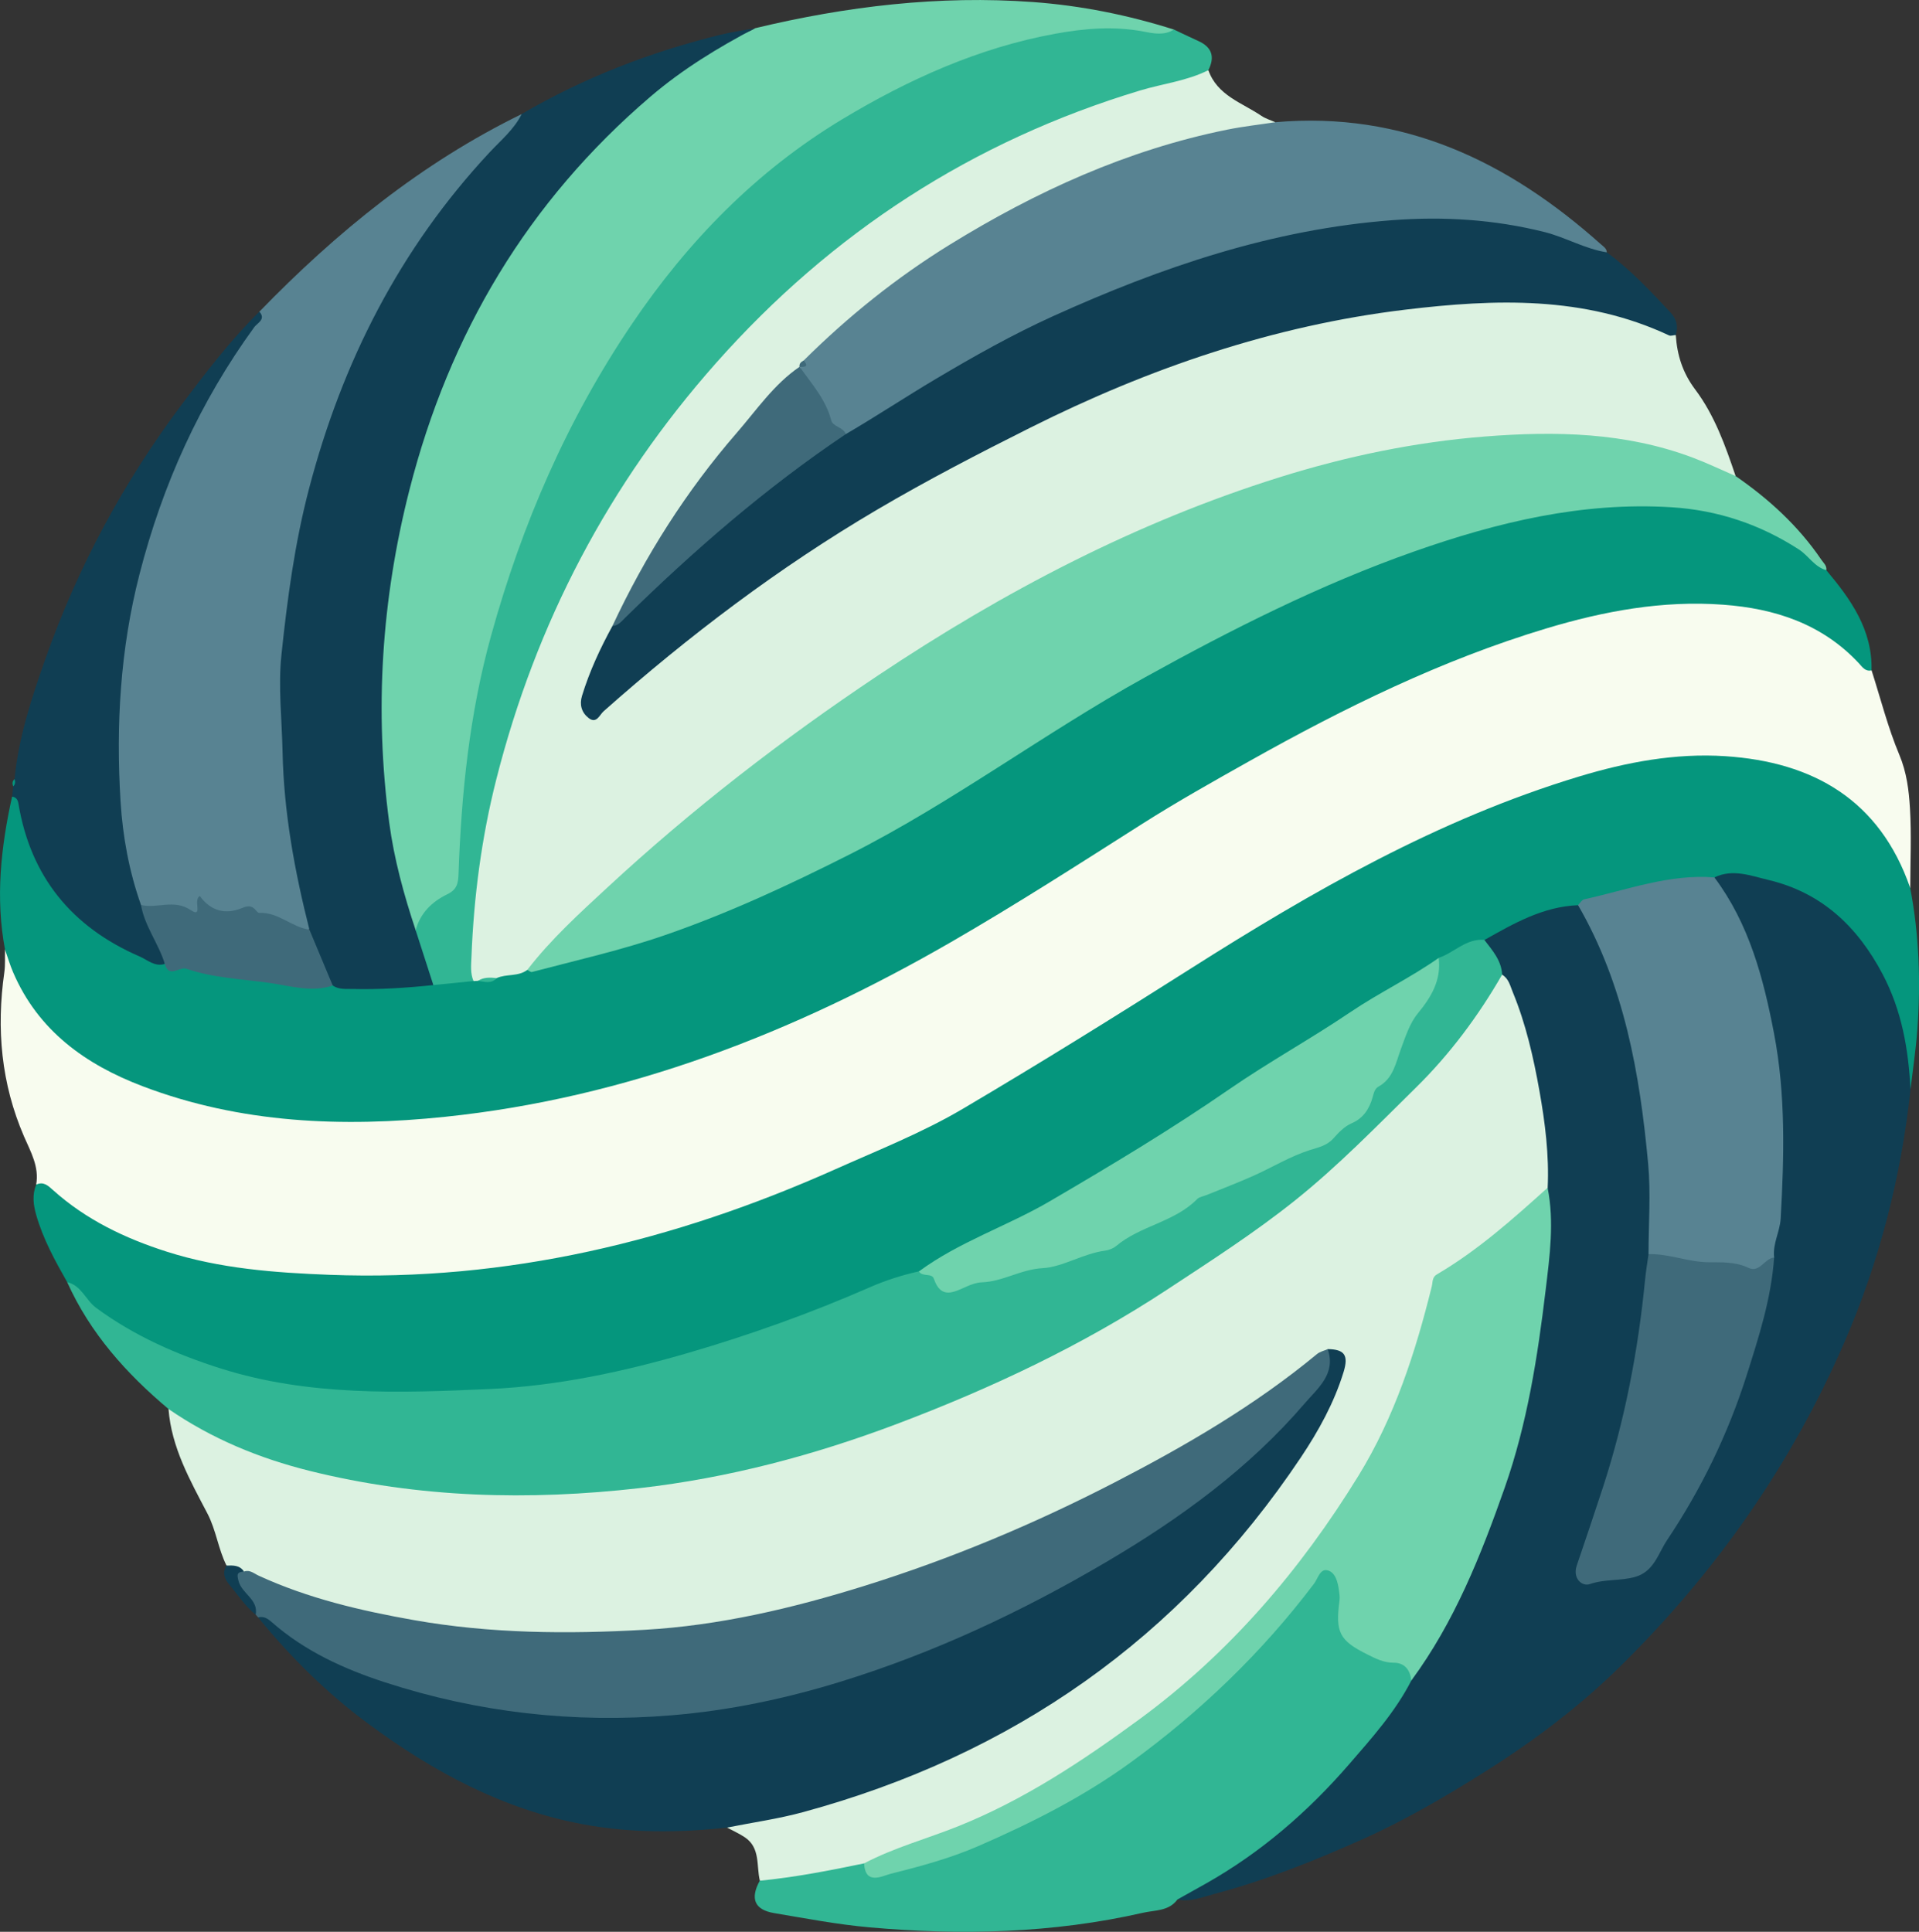 <?xml version="1.0" encoding="UTF-8"?>
<svg id="Layer_1" data-name="Layer 1" xmlns="http://www.w3.org/2000/svg" viewBox="0 0 549.71 553.39">
  <rect x="0" y="0" width="549.71" height="553.39" fill="#333333" stroke="none"/>
  <defs>
    <style>
      .cls-1 {
        fill: #31b694;
      }

      .cls-1, .cls-2, .cls-3, .cls-4, .cls-5, .cls-6, .cls-7, .cls-8 {
        stroke-width: 0px;
      }

      .cls-2 {
        fill: #05967d;
      }

      .cls-3 {
        fill: #6fd3ad;
      }

      .cls-4 {
        fill: #3f6a7a;
      }

      .cls-5 {
        fill: #588392;
      }

      .cls-6 {
        fill: #dcf2e1;
      }

      .cls-7 {
        fill: #f8fcef;
      }

      .cls-8 {
        fill: #103e53;
      }
    </style>
  </defs>
  <path class="cls-7" d="m10.36,339.36c.92-5.1-1.57-9.41-3.46-13.76-6.57-15.16-7.97-30.87-5.66-47.08.3-2.13.14-4.32.2-6.48,1.69.19,1.98,1.63,2.41,2.84,6.53,18.55,20.99,28.58,38.32,35.35,13.92,5.43,28.51,7.67,43.37,8.79,49.78,3.75,96.52-8.2,141.58-27.81,31.49-13.7,60.9-31.42,89.74-50,33.36-21.51,67.9-40.8,104.86-55.43,23.07-9.13,46.8-15.35,71.99-13.85,16.9,1.01,31.39,6.86,42.42,20.12,2.59,8.08,4.67,16.37,7.94,24.16,2.12,5.05,2.74,10.17,3.05,15.32.46,7.59.1,15.23.08,22.84-2.45-.21-2.5-2.4-3.14-3.98-7.83-19.3-23.27-28.68-42.85-31.64-21.33-3.22-41.62,2.3-61.54,9.39-35.54,12.66-67.84,31.59-99.6,51.54-18.61,11.69-37.15,23.48-56.21,34.46-11.69,6.73-23.66,12.97-35.88,18.44-33.51,14.99-68.01,27.24-104.76,31.69-25.03,3.03-50.04,3.28-75.15-.03-17.01-2.25-32.55-7.76-46.94-16.86-3.79-2.39-6.75-5.91-10.77-8.01Z"/>
  <path class="cls-6" d="m64.88,448.46c-2.38-4.75-2.95-10.08-5.47-14.91-4.94-9.45-10.3-18.89-11.14-29.92,1.84-1.47,3.12.17,4.36.98,19.06,12.37,40.52,17.36,62.62,20.25,10.88,1.42,21.82,2.13,32.82,2.11,27.98-.05,55.28-4.15,82.2-11.82,25.1-7.15,48.9-17.25,72.2-28.86,23.34-11.63,45.45-25.28,65.5-41.78,21.94-18.06,42.97-37.31,58.77-61.4.99-1.51,1.85-3.19,3.56-4.11,2.5.08,3.31,2.04,3.99,3.88,5.2,14.07,8.84,28.49,9.66,43.53.24,4.45,1.32,8.9.15,13.36-6.68,9.18-15.77,15.78-25.05,21.86-5.35,3.51-7.95,7.66-9.38,13.7-7.08,29.78-21.82,55.73-41.36,78.94-14.62,17.35-31.2,32.58-49.95,45.69-19.89,13.89-41.2,24.39-64.05,32.06-2.7.91-4.98,2.71-7.77,3.4-7.19,1.28-14.31,2.96-21.57,3.81-2.47.29-4.94.82-7.3-.46-1.05-4.28.21-9.4-4.29-12.44-1.6-1.08-3.4-1.87-5.11-2.79,1.65-2.37,4.37-2.18,6.73-2.6,28.53-5.09,55.1-15.47,79.78-30.47,21.88-13.3,41.65-29.46,58.42-48.8,11.43-13.18,21.5-27.57,28.44-43.83.91-2.14,1.97-4.26,2.12-6.63.16-2.43-.71-3.94-3.51-3.25-8.61,5.14-15.98,11.98-24.44,17.34-16.48,10.43-33.59,19.65-51.17,28.1-15.34,7.37-31.1,13.66-47.16,19.14-23.37,7.99-47.35,13.83-72,15.67-14.56,1.09-29.25.55-43.9-.18-10.71-.54-21.13-2.47-31.64-4.02-13.96-2.05-26.96-7.29-39.89-12.67-1.68-1.02-3.58-1.67-5.16-2.88Z"/>
  <path class="cls-6" d="m346.15,20.11c2.55,7.26,9.62,9.3,15.18,13.07,1.19.81,2.65,1.23,3.99,1.83-1.58,2.19-4.13,2-6.32,2.28-19.66,2.55-38.02,9.18-55.85,17.51-21.32,9.95-41.41,21.87-59.11,37.53-4.1,3.63-8.29,7.16-12.32,10.86-.65.7-1.25,1.44-1.85,2.19-.31.37-.65.69-1.02,1-15.25,14.95-28.67,31.35-39.56,49.76-4.64,7.85-9.65,15.51-13.15,24-2.59,4.86-4.54,10.01-6.72,15.05-.67,1.53-1.09,3.15-1.28,4.82-.15,1.35-.16,2.79,1.21,3.55,1.49.83,2.54-.31,3.46-1.22,6.5-6.49,13.89-11.93,20.96-17.73,15.58-12.79,31.92-24.5,49.28-34.88,13.44-8.03,27.08-15.62,40.92-22.91,35.02-18.44,71.74-31.99,110.93-38.2,22.31-3.53,44.71-4.39,67.01.58,6.36,1.42,12.59,3.2,18.13,6.79.38,5.72,1.96,10.79,5.56,15.58,5.55,7.38,8.65,16.12,11.59,24.83-2.14,1.31-3.85-.15-5.57-.97-13.75-6.57-28.32-9.49-43.47-9.8-41.61-.84-80.56,10.12-118.41,26.33-47.55,20.37-89.84,49.11-129.82,81.44-17.2,13.91-33.47,28.93-48.35,45.39-2.65,2.05-5.97,1.7-8.97,2.53-1.79.28-3.6.33-5.38.71-.81.04-1.56-.12-2.21-.63-2-5.84-1.28-11.91-.78-17.78,2.72-32.35,11.32-63.11,25.21-92.48,14.9-31.51,34.45-59.75,59.64-83.75,35.21-33.54,76.49-56.35,124.12-67.18.98-.22,1.95-.45,2.94-.06Z"/>
  <path class="cls-2" d="m135.66,281.04c.42-.02.85-.04,1.27-.06,1.73-.62,3.72.47,5.36-.8,2.8-1.26,6.18-.35,8.77-2.35,7.76-2.42,15.67-4.33,23.53-6.4,14.05-3.7,27.52-8.88,40.79-14.68,25.54-11.16,49.7-24.85,72.97-40.13,33.62-22.07,68.68-41.42,106.13-56.22,20.04-7.92,40.64-14.16,62.17-16.05,18.18-1.59,36.28-1.02,53.03,8.1,5.24,2.85,9.63,6.46,13.48,10.89,7.01,8.35,13.25,17.05,12.95,28.7-1.84.4-2.69-1.04-3.67-2.09-10.52-11.24-23.99-15.64-38.85-16.73-17.35-1.28-34.14,1.84-50.66,6.81-29.95,9.02-57.82,22.72-84.98,37.97-10.4,5.84-20.81,11.69-30.87,18.08-18.05,11.48-36.05,23.05-54.58,33.75-45.1,26.04-92.87,44.66-144.99,50.09-29.34,3.06-58.59,1.91-86.62-8.74-16.34-6.21-29.97-15.9-37.15-32.7-.9-2.1-1.54-4.3-2.3-6.45-2.78-14.77-1.19-29.33,2.02-43.82,3.28-.8,2.82,1.91,3.19,3.58,2.66,11.75,7.77,22.1,16.81,30.32,7.12,6.47,15.49,10.63,24.52,13.65,14.14,1.96,28.16,4.73,42.41,5.89,1.84.15,3.65-.08,5.48-.16,9.45.79,18.86.05,28.26-.74,3.86-.51,7.74-1.9,11.53.29Z"/>
  <path class="cls-2" d="m10.36,339.36c2.09-1,3.4.28,4.81,1.54,9.47,8.51,20.63,13.84,32.67,17.68,15.2,4.85,30.92,6.01,46.65,6.61,50.69,1.91,98.67-9.65,144.7-30.2,12.36-5.52,25.07-10.54,36.67-17.39,21.9-12.93,43.52-26.36,65.01-40,35.17-22.33,71.26-43,111.47-55.16,13.61-4.12,27.62-6.75,41.87-5.82,25.24,1.65,44.28,12.58,52.98,37.74,2.57,13.42,3.04,26.96,2.05,40.55-.42,5.74-1.29,11.45-1.96,17.18-2.14-3.21-1.79-6.99-2.34-10.54-2.94-19.07-11.04-34.93-28.58-44.45-7.84-4.25-16.46-6.25-25.54-4.83-12.99.5-25.48,3.52-37.81,7.34-9.87,1.57-18.59,6.25-27.55,10.28-4.57,1-8.45,3.54-12.5,5.69-19.52,11.11-38.5,23.13-57.21,35.5-15.42,10.19-31.02,20.05-46.82,29.62-6.14,3.72-12.48,7.01-18.91,10.14-9.27,4.53-18.61,8.9-27.31,14.52-20.86,7.83-41.38,16.68-62.78,22.88-17.23,5-34.87,8.76-52.83,10.3-23.76,2.04-47.48,2.03-71.07-2.1-18.14-3.18-34.37-10.75-49.51-21-3.15-2.14-4.63-5.61-7.26-8.13-3.49-6.15-6.9-12.33-8.87-19.2-.85-2.97-1.21-5.83-.03-8.75Z"/>
  <path class="cls-8" d="m491.1,251.35c5.26-2.56,10.5-.45,15.44.72,15.19,3.59,25.5,13.25,32.73,26.96,5.52,10.47,7.42,21.55,8.01,33.07-2.69,25.02-8.87,49.16-18.87,72.24-15.26,35.21-36.93,66.09-64.24,92.98-11.66,11.48-24.68,21.31-38.54,30.05-11.47,7.23-23.17,14.09-35.51,19.59-13.69,6.11-27.65,11.71-42.23,15.58-3.5.93-6.85,2.37-10.58,1.61-.21-2.02,1.52-2.4,2.75-3.04,27.15-14.2,47.42-35.57,63.77-61.04,8.87-13.19,15.78-27.32,21.42-42.19,4.62-12.19,8.84-24.45,11.21-37.25,3.35-18.15,6.55-36.33,6.42-54.9-.01-1.84,0-3.66.46-5.46.44-9.34-.73-18.62-2.35-27.72-1.71-9.61-3.89-19.23-7.65-28.35-.75-1.81-1.15-3.85-3.03-4.98-1.94-3.19-4.57-6.03-5.1-9.94,8.41-4.75,16.8-9.58,26.84-9.97,2.29.49,2.96,2.51,3.86,4.24,10.04,19.3,14.18,40.18,16.83,61.53,1.4,11.25.71,22.49.89,33.73-2.63,28.29-7.99,55.97-18.35,82.54-.3.78-.62,1.55-.88,2.34-2.53,7.61-1.64,7.95,6.14,7.77,7.1-.17,11.17-3.12,14.83-8.78,15.39-23.79,25.75-49.51,31-77.33.34-1.81.53-3.62.51-5.46,2.23-9.93,2.46-20.11,2.64-30.14.25-13.9-1.22-27.79-4.46-41.43-2.7-11.37-6.04-22.43-12.49-32.33-.89-1.36-1.84-2.81-1.45-4.62Z"/>
  <path class="cls-3" d="m523.16,163.34c-3.4-.93-5.08-4.14-7.84-5.93-11.12-7.2-23.28-11.28-36.5-12.1-25.56-1.6-49.88,4.28-73.7,12.66-26.92,9.48-52.27,22.3-77.22,36.11-28.76,15.93-55.11,35.82-84.51,50.68-17.2,8.69-34.6,16.79-52.85,23.1-12.52,4.33-25.39,7.22-38.15,10.58-.37.1-.89-.39-1.34-.6,6.72-8.73,14.85-16.12,22.88-23.55,24.19-22.4,50.2-42.52,77.62-60.82,35.84-23.92,73.71-43.81,114.95-56.74,19.19-6.01,38.79-10.1,58.93-11.69,20.24-1.59,40.16-1.19,59.43,6.04,4.18,1.57,8.22,3.52,12.33,5.3,9.54,6.59,17.99,14.31,24.54,23.96.63.93,1.63,1.69,1.43,3.02Z"/>
  <path class="cls-3" d="m216.27,8.09c26.21-6.3,52.8-9.48,79.7-7.5,13.63,1,27.17,3.71,40.31,7.88-1.51,3.32-4.6,2.37-6.9,2-14.71-2.34-28.89.12-42.76,4.65-25.06,8.18-48.07,20.15-68.22,37.42-24.06,20.62-41.52,46.15-55.6,74.18-13.85,27.58-22.62,56.88-27.58,87.24-1.87,11.43-2.06,23.16-2.47,34.77-.16,4.48-1.13,7.99-5.41,9.59-4.15,1.54-4.81,6.12-8.02,8.37-2.46-.59-2.63-2.8-3.16-4.64-6.43-22.25-9.26-44.98-8.09-68.09,1.92-37.69,10.08-73.87,28.56-107.1,16.84-30.27,38.74-56.05,68.71-74.31,3.48-2.12,7.55-2.36,10.94-4.46Z"/>
  <path class="cls-1" d="m425.2,269.25c2.31,3,4.88,5.87,5.1,9.94-6.83,11.87-15.03,22.87-24.72,32.39-11.23,11.04-22.23,22.4-34.58,32.27-11.68,9.34-24.22,17.39-36.7,25.6-24.27,15.96-50.29,28.22-77.31,38.43-23.79,8.99-48.31,15.51-73.66,18.4-31.8,3.63-63.4,2.85-94.64-4.93-14.5-3.61-28.09-9.23-40.43-17.73-12.1-10.16-22.45-21.73-29.01-36.32,4.08.93,5.27,5.13,8.33,7.38,10.88,8.01,23.04,13.35,35.69,17.35,25.14,7.96,51.24,7.03,77.07,5.87,19.33-.87,38.44-4.98,57.03-10.41,17.6-5.14,34.93-11.34,51.77-18.72,4.55-1.99,9.24-3.49,14.08-4.57,2.47-.23,4.62.25,6.03,2.57,1.14,1.87,2.91,2.26,4.78,1.43,5.03-2.24,10.52-3.7,15.68-4.65,7.32-1.36,14.13-4.26,21.37-5.53,3.34-.58,6.45-1.38,9.37-3.1,9.37-5.52,18.72-11.35,28.73-15.32,9.52-3.78,18.11-9.53,28.16-12.23,4.67-1.26,9.02-5.25,11.58-9.03,3.9-5.77,9.22-10.79,11.11-18.01,1.16-4.43,3.25-8.65,6.38-12.28,3.34-3.87,4.1-8.97,5.71-13.65,4.45-1.49,7.86-5.61,13.08-5.16Z"/>
  <path class="cls-5" d="m74.3,89.28c22.1-22.78,46.44-42.59,75.14-56.6.9,2.89-1.48,4.19-2.95,5.83-16.25,18.18-31.53,37.03-41.58,59.55-11.21,25.12-18.37,51.21-21.59,78.64-2.58,21.9-1.11,43.47,1.36,65.12.72,6.27,2.53,12.39,3.8,18.59.37,1.78,1.07,3.54.39,5.39-1.43,1.78-3.26,1.54-4.9.61-5.83-3.32-11.87-5.38-18.7-4.19-1.3.23-2.59-.43-3.87-.78-1.6-.43-3.36-2.91-4.8.29-.16.36-1.01.53-1.38.31-4.82-2.81-10.49-.36-15.41-2.5-1.86-1.7-2.13-4.09-2.67-6.33-4.98-20.26-5.25-40.75-3.14-61.4,2.31-22.51,7.88-44.11,17.71-64.5,5.92-12.27,11.9-24.56,20.82-35.08.74-.88,1.62-1.7,1.76-2.95Z"/>
  <path class="cls-8" d="m380.33,386.47c4.75.07,6.05,1.67,4.55,6.56-2.71,8.82-7.18,16.9-12.25,24.48-34.67,51.81-82.56,85.26-142.54,101.59-7.15,1.95-14.55,2.98-21.84,4.44-13.75,1.5-27.52,1.6-41.14-.93-23.08-4.27-43.16-15.14-61.81-28.96-11.78-8.74-22.11-19-31.39-30.34,2.09-1.84,3.74-.41,5.26.85,12.64,10.43,27.53,16.29,43.14,20.03,18.62,4.47,37.5,6.88,56.86,6.48,22.59-.46,44.16-4.95,65.54-11.73,31.72-10.05,60.68-25.55,88.59-43.33,15.18-9.67,27.91-22.09,40.11-35.11,3.66-3.9,5.98-8.68,6.91-14.04Z"/>
  <path class="cls-8" d="m480.04,95.96c-.65.05-1.43.36-1.94.12-24.28-11.4-49.92-10.45-75.47-7.38-37.86,4.55-73.51,16.78-107.51,33.82-14.81,7.42-29.52,15.04-43.81,23.45-28.15,16.56-54.03,36.16-78.42,57.8-1.16,1.03-2.02,3.73-4.34,1.87-1.97-1.58-2.59-3.79-1.83-6.3,2.14-7.01,5.21-13.6,8.71-20.01,20.39-21.07,42.37-40.26,66.96-56.35,35.36-24.06,73.01-43.17,114.6-54.09,18.46-4.85,37.11-8.19,56.19-7.82,16.41.32,32.5,2.82,47.09,11.21,6.82,4.99,12.55,11.14,18.3,17.28,1.71,1.83,2.21,3.99,1.48,6.41Z"/>
  <path class="cls-8" d="m88.64,266.33c-4.24-16.74-7.34-33.58-7.7-50.99-.19-9.25-1.28-18.66-.32-27.74,1.67-15.94,3.79-31.88,7.88-47.51,9.51-36.38,26-68.85,51.78-96.48,3.22-3.45,7-6.55,9.16-10.94,17.89-10.48,37.02-17.83,57.11-22.76,3.2-.78,6.48-1.23,9.72-1.83-10.6,5.55-20.78,11.78-29.9,19.57-35.19,30.06-57.64,67.9-69.06,112.59-8.03,31.45-10.08,63.26-5.82,95.38,1.39,10.47,4.22,20.77,7.58,30.85,3.3,4.72,5.32,9.86,5.07,15.72-7.67.8-15.36,1.31-23.08,1.12-1.96-.05-3.97.22-5.72-.98-4.3-4.47-5.96-10.05-6.69-16.01Z"/>
  <path class="cls-1" d="m124.14,282.2c-1.69-5.24-3.38-10.48-5.07-15.72,1.31-4.92,4.7-8.2,9.04-10.29,2.78-1.34,3.14-3.13,3.24-5.83.8-23.05,3.12-45.82,9.32-68.24,8.84-31.96,21.79-61.88,40.38-89.35,16.03-23.7,35.69-43.85,60.22-58.61,18.93-11.39,39.09-20.5,61.03-24.5,8.26-1.5,16.75-2.25,25.27-.62,2.78.53,5.92,1.22,8.71-.58,2.31,1.09,4.6,2.22,6.93,3.26,3.98,1.77,4.86,4.57,2.94,8.38-6.16,3.1-13.04,3.86-19.55,5.82-47.94,14.45-88.35,40.7-121.47,78.06-30.68,34.6-51.61,74.46-62.98,119.35-4.23,16.7-6.43,33.63-7.1,50.79-.09,2.32-.37,4.67.59,6.91-3.84.39-7.68.78-11.52,1.16Z"/>
  <path class="cls-4" d="m380.33,386.47c2.49,7.09-2.93,11.28-6.52,15.48-16.06,18.73-35.75,33.05-56.92,45.51-24.11,14.19-49.29,26.01-76.02,34.26-15.78,4.87-31.88,8.28-48.49,9.65-28.1,2.33-55.46-.78-82.15-9.46-11.69-3.8-22.93-8.92-32.34-17.19-1.24-1.09-2.33-1.79-3.96-1.4-.22-.25-.45-.51-.67-.76-1.26-3.43-4.55-5.53-5.85-8.93-.89-2.35-1.31-4.44,2.49-3.44,1.66-.6,2.89.58,4.17,1.17,14.18,6.52,29.17,10.03,44.49,12.74,21.92,3.88,44.06,4.02,66.02,2.78,21.37-1.2,42.37-6.14,62.92-12.55,24.84-7.75,48.71-17.75,71.81-29.68,20.41-10.54,40.18-22.06,57.95-36.76.84-.7,2.05-.95,3.08-1.41Z"/>
  <path class="cls-5" d="m460.26,72.28c-6.27-.98-11.77-4.29-17.87-5.82-14.31-3.58-28.71-4.49-43.45-3.39-34.35,2.57-66.22,13.43-97.28,27.5-11.6,5.26-22.62,11.47-33.57,17.97-8.68,5.15-17.09,10.74-25.8,15.82-.65-.12-1.39-.17-1.85-.62-5.41-5.23-8.18-12.09-11.38-18.68l-.02.04c.91-.28,1.18-.98,1.2-1.85,12.68-12.58,26.52-23.71,41.73-33.1,24.75-15.28,50.9-27.21,79.57-33.01,4.55-.92,9.19-1.43,13.79-2.13,36.66-3.22,66.69,11.24,93.25,34.96.73.65,1.64,1.16,1.7,2.3Z"/>
  <path class="cls-1" d="m404.28,481.42c-4.58,8.96-11.26,16.4-17.75,23.9-11.8,13.64-25.31,25.35-41.1,34.26-2.71,1.53-5.43,3.04-8.14,4.55-2.46,3.39-6.46,3.03-9.87,3.81-25.81,5.89-51.97,6.5-78.21,4.19-9.21-.81-18.35-2.56-27.48-4.1-5.61-.95-6.9-4.15-4.09-9.27,10.08-.99,20-2.91,29.89-4.97,2.69,3.11,6.02,2.22,9.25,1.36,27.19-7.3,51.92-19.65,74-37.05,17.03-13.42,32.48-28.51,45.21-46.2,1.06-1.48,2.14-3.25,4.23-3.07,2.33.19,3.12,2.27,3.86,4.12.68,1.7,1.17,3.53.82,5.37-1.84,9.57,2.17,13.43,12.94,16.5,2.4.69,5.01.76,6.39,3.28.58,1.06.74,2.2.05,3.32Z"/>
  <path class="cls-8" d="m74.3,89.28c1.97,2.21-.62,3.29-1.43,4.39-15.62,21.47-26.32,45.15-32.92,70.86-5.5,21.43-6.77,43.17-5.42,65.05.62,10.03,2.45,20.05,5.85,29.64,3.05,5.32,7.04,10.27,6.84,16.91-2.91.9-4.95-1.15-7.29-2.16-19.35-8.41-31.17-22.8-34.65-43.77-.19-1.13-.67-1.83-1.82-1.99.11-.98.22-1.96.33-2.94.01-.71.04-1.43.37-2.08,1.16-11.95,4.89-23.28,8.85-34.48,9.32-26.37,22.45-50.77,39.27-73.13,6.88-9.14,13.85-18.23,22.02-26.31Z"/>
  <path class="cls-8" d="m69.89,450.18c-1.87.18-2.13.59-1.55,2.75.98,3.66,5.71,5.23,4.91,9.63-3.02-2.42-5.09-5.69-7.55-8.6-1.37-1.62-2.08-3.43-.82-5.48,1.88-.06,3.78-.15,5.01,1.71Z"/>
  <path class="cls-2" d="m4.16,223.19c.28.77.23,1.47-.37,2.08-.33-.78-.29-1.48.37-2.08Z"/>
  <path class="cls-3" d="m404.28,481.42c-.33-3.05-1.92-5.12-5.06-5.11-2.84.01-5.14-1.18-7.51-2.36-8.01-4-9.23-6.29-8-15.47.14-1.04-.03-1.92-.16-2.89-.32-2.4-.99-5.1-3.2-5.73-2.2-.62-2.82,2.34-3.96,3.84-14.93,19.74-32.56,36.68-52.57,51.22-13.52,9.82-28.34,17.29-43.56,23.91-8.02,3.49-16.6,5.81-25.12,7.94-2.29.57-7.29,3.44-7.61-2.98,8.56-4.51,17.91-7.02,26.84-10.59,18.95-7.59,35.75-18.75,52.06-30.72,25.75-18.9,46.12-42.74,62.75-69.8,10.27-16.71,16.28-35.22,20.96-54.17.31-1.25.05-2.62,1.49-3.46,11.67-6.84,21.69-15.8,31.69-24.8,1.96,9.77.6,19.6-.55,29.22-2.3,19.2-5.28,38.36-11.74,56.72-6.83,19.41-14.4,38.48-26.75,55.23Z"/>
  <path class="cls-4" d="m229.05,105.07c3.43,4.86,7.49,9.31,9.05,15.33.49,1.88,3.44,1.91,4.19,3.96-22.88,15.36-43.58,33.34-63.21,52.61-1.06,1.04-1.98,2.28-3.65,2.35,9.38-20.06,21.12-38.62,35.64-55.35,5.7-6.57,10.64-13.9,17.99-18.91Z"/>
  <path class="cls-1" d="m142.29,280.18c-1.56,1.76-3.49,1.04-5.36.8,1.66-1.11,3.51-.96,5.36-.8Z"/>
  <path class="cls-4" d="m230.23,103.26c1.63,1.92.14,1.84-1.19,1.85-.18-.99.47-1.44,1.19-1.85Z"/>
  <path class="cls-4" d="m47.22,276.14c-1.77-5.84-5.78-10.78-6.84-16.91,4.62,1.19,9.3-1.81,14.3,1.5,3.61,2.4.52-3.06,2.57-4.04,3.11,4.28,7.3,5.44,12.27,3.36,1.37-.57,2.53-.67,3.6.52.33.37.76.95,1.13.93,5.43-.25,9.29,4.1,14.38,4.82,2.23,5.34,4.46,10.67,6.69,16.01-6.08,2.01-12.12.11-18.01-.74-7.99-1.15-16.18-1.41-23.92-4.08-2.01-.69-4.98,2.87-6.19-1.39Z"/>
  <path class="cls-5" d="m491.1,251.35c9.95,13.27,14.03,28.79,17.08,44.68,3.37,17.57,2.9,35.28,1.91,53.01-.21,3.79-2.36,7.28-1.87,11.2-2.45,4.37-6.01,4.64-10.56,3.6-6.7-1.54-13.74-.81-20.45-2.67-1.74-.48-3.58-.59-4.98-1.91,0-8.64.68-17.35-.11-25.92-2.38-25.8-6.83-51.15-20.08-74.05.57-.57,1.07-1.51,1.74-1.66,12.34-2.7,24.36-7.32,37.32-6.28Z"/>
  <path class="cls-3" d="m412.12,274.42c.77,6.35-2.08,11.15-5.99,15.9-2.32,2.83-3.53,6.67-4.84,10.2-1.49,4.02-2.16,8.4-6.44,10.77-1.03.57-1.31,1.78-1.63,2.95-.9,3.3-2.66,6.08-5.95,7.5-2.23.96-3.79,2.7-5.35,4.41-1.88,2.08-4.25,2.52-6.82,3.34-5.54,1.78-10.64,4.91-16,7.31-4.42,1.98-8.95,3.69-13.43,5.52-.92.38-2.08.51-2.72,1.16-6.5,6.62-16.26,7.6-23.2,13.44-.85.71-2.08,1.19-3.19,1.34-6.28.83-12.21,4.71-17.82,5.01-6.36.35-11.41,3.84-17.43,4.06-1.45.05-2.95.57-4.3,1.16-3.75,1.64-7.44,3.86-9.51-2.2-.58-1.69-3.27-.44-4.28-2.07,11.52-8.5,25.23-12.94,37.47-20.09,17.46-10.21,34.8-20.61,51.47-32.12,11.27-7.78,23.33-14.41,34.68-22.08,8.21-5.55,17.18-9.81,25.27-15.52Z"/>
  <path class="cls-4" d="m472.22,359.26c5.9-.15,11.43,2.31,17.33,2.33,3.79.02,7.64-.15,11.31,1.6,3.23,1.54,4.57-2.73,7.35-2.95-.81,11.68-4.37,22.73-7.88,33.77-5.34,16.8-12.99,32.54-22.78,47.17-2.55,3.81-3.72,9-9.16,10.55-4.24,1.2-8.66.56-12.97,2.05-2.26.79-4.98-1.66-3.76-5.27,2.54-7.52,5.1-15.03,7.56-22.58,6.27-19.3,10.04-39.1,12.02-59.28.24-2.47.65-4.93.99-7.39Z"/>
</svg>